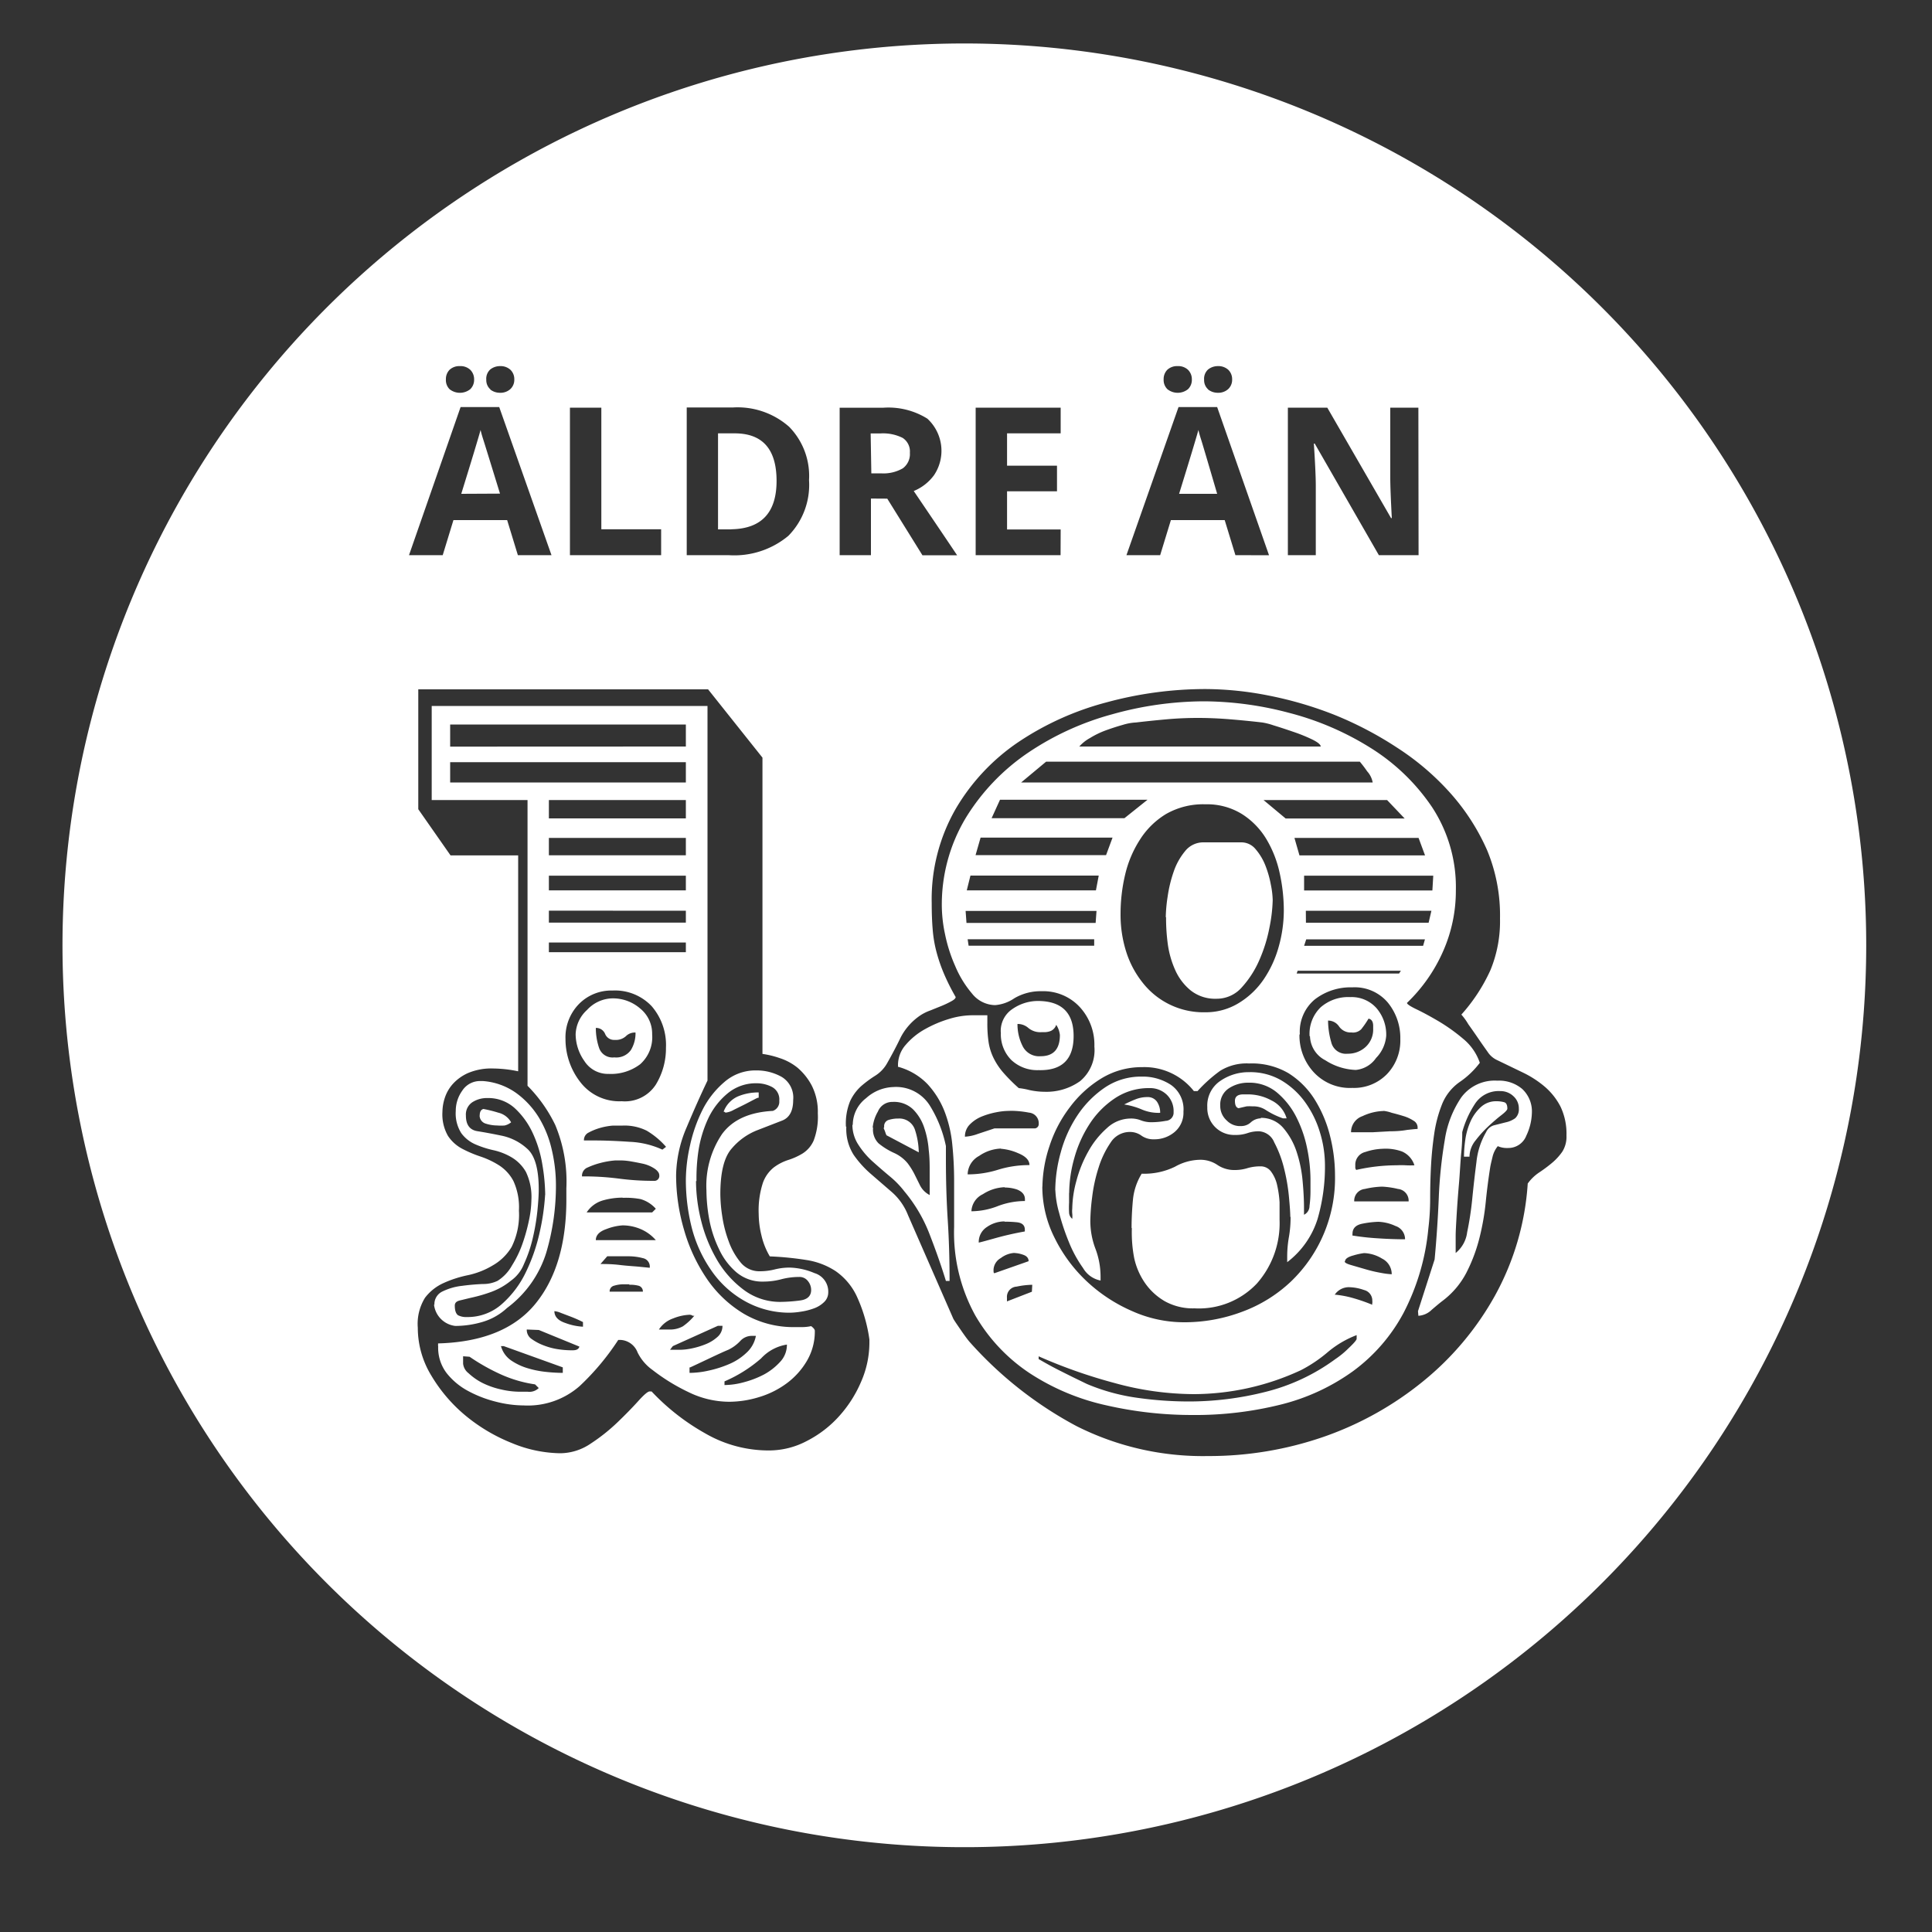 <?xml version="1.0" encoding="utf-8"?><!DOCTYPE svg PUBLIC "-//W3C//DTD SVG 1.1//EN" "http://www.w3.org/Graphics/SVG/1.1/DTD/svg11.dtd"><svg xmlns="http://www.w3.org/2000/svg" viewBox="0 0 200 200"><rect x="0" y="0" width="200" height="200" fill="#333333" stroke="none"/><defs><style>.cls-1{fill:#fff;}</style></defs><title>Artboard 2</title><g id="Layer_2" data-name="Layer 2"><path class="cls-1" d="M193.19,97.86A93.36,93.36,0,1,1,99.83,4.5,93.36,93.36,0,0,1,193.19,97.86ZM57.09,57.47,51.68,42.14h-4L42.34,57.47h3.49l1.11-3.63H52.5l1.11,3.63ZM46.54,40.29a1.72,1.72,0,0,0,2.14,0,1.34,1.34,0,0,0,.4-1,1.37,1.37,0,0,0-.39-1,1.47,1.47,0,0,0-1.08-.39,1.49,1.49,0,0,0-1.06.37,1.36,1.36,0,0,0-.39,1A1.33,1.33,0,0,0,46.54,40.29Zm1.21,10.83q1.63-5.27,2-6.61.08.38.28,1t1.73,5.59Zm3-10.8a1.62,1.62,0,0,0,1,.34,1.52,1.52,0,0,0,1.08-.38,1.31,1.31,0,0,0,.41-1,1.34,1.34,0,0,0-.4-1,1.51,1.51,0,0,0-1.08-.38,1.62,1.62,0,0,0-1,.34,1.29,1.29,0,0,0-.42,1.07A1.26,1.26,0,0,0,50.78,40.32ZM68.44,57.47V54.79H62.25V42.2H59V57.47ZM81.69,44.18a8.07,8.07,0,0,0-5.8-2H71.09V57.47h4.32a8.75,8.75,0,0,0,6.2-2,7.52,7.52,0,0,0,2.14-5.77A7.26,7.26,0,0,0,81.69,44.18Zm-6,10.62H74.33V44.86h1.72q4.34,0,4.34,4.92T75.72,54.79Zm16.16-3.18,3.64,5.86h3.59q-1-1.5-4.49-6.65a4.91,4.91,0,0,0,2.1-1.64A4.52,4.52,0,0,0,96,43.34a7.61,7.61,0,0,0-4.6-1.13H86.92V57.47h3.24V51.61Zm-1.72-6.75h1a4.53,4.53,0,0,1,2.31.46,1.67,1.67,0,0,1,.75,1.54,1.83,1.83,0,0,1-.73,1.61A4,4,0,0,1,91.2,49h-1Zm19.67,9.94h-5.55V50.86h5.17V48.21h-5.17V44.86h5.55V42.2H101V57.47h8.79Zm21.57,2.67L126,42.14h-4l-5.39,15.33h3.49l1.11-3.63h5.57l1.11,3.63ZM120.85,40.29a1.71,1.71,0,0,0,2.13,0,1.33,1.33,0,0,0,.4-1,1.37,1.37,0,0,0-.39-1,1.47,1.47,0,0,0-1.08-.39,1.49,1.49,0,0,0-1.06.37,1.36,1.36,0,0,0-.39,1A1.33,1.33,0,0,0,120.85,40.29Zm1.21,10.83q1.63-5.27,2-6.61.08.38.28,1T126,51.12Zm3-10.8a1.63,1.63,0,0,0,1,.34,1.52,1.52,0,0,0,1.08-.38,1.31,1.31,0,0,0,.41-1,1.35,1.35,0,0,0-.4-1,1.52,1.52,0,0,0-1.08-.38,1.63,1.63,0,0,0-1,.34,1.29,1.29,0,0,0-.42,1.07A1.27,1.27,0,0,0,125.08,40.32Zm21.77,1.88h-2.91v7.22q0,1.23.16,4.21H144L137.4,42.2h-4.08V57.47h2.89V50.28q0-1.3-.2-4.36h.09l6.64,11.55h4.11ZM43.25,137.45a9.52,9.52,0,0,0,1.43,5,16,16,0,0,0,3.58,4.15A17.94,17.94,0,0,0,53,149.39a13.48,13.48,0,0,0,5,1.05,5.67,5.67,0,0,0,3.15-1,19.08,19.08,0,0,0,2.77-2.2q1.24-1.19,2.15-2.2t1.19-1h.19A23.17,23.17,0,0,0,73,148.38a13.1,13.1,0,0,0,6.69,1.77,8.38,8.38,0,0,0,3.87-1,11.52,11.52,0,0,0,3.29-2.53,12.75,12.75,0,0,0,2.29-3.58,10.11,10.11,0,0,0,.86-4v-.38a15.86,15.86,0,0,0-1.34-4.54,6.57,6.57,0,0,0-2.15-2.53,7.62,7.62,0,0,0-3-1.15,32.6,32.6,0,0,0-3.82-.38,7.58,7.58,0,0,1-.86-2.15,9.66,9.66,0,0,1-.29-2.25,9.18,9.18,0,0,1,.43-3.2,3.55,3.55,0,0,1,1.15-1.62,5.07,5.07,0,0,1,1.48-.76,6.79,6.79,0,0,0,1.48-.67,3,3,0,0,0,1.15-1.34,6.92,6.92,0,0,0,.43-2.82,6,6,0,0,0-.62-2.86,6.27,6.27,0,0,0-1.48-1.86,5.74,5.74,0,0,0-1.86-1,9.38,9.38,0,0,0-1.77-.43V78.43l-5.63-7.07h-30V83.77l3.34,4.78h7V110.9a13.25,13.25,0,0,0-2.58-.29,6.16,6.16,0,0,0-2.63.48,4.74,4.74,0,0,0-1.58,1.15,4.06,4.06,0,0,0-.81,1.43,4.83,4.83,0,0,0-.24,1.43,4.47,4.47,0,0,0,.57,2.48,4,4,0,0,0,1.48,1.34,12.51,12.51,0,0,0,1.91.81,8.84,8.84,0,0,1,1.91.91,4.32,4.32,0,0,1,1.48,1.62,6.52,6.52,0,0,1,.57,3.06,7.52,7.52,0,0,1-.76,3.77A5.38,5.38,0,0,1,51,131a8.35,8.35,0,0,1-2.53,1,11.89,11.89,0,0,0-2.53.81A5,5,0,0,0,44,134.34,5.12,5.12,0,0,0,43.25,137.45Zm2.1,1.91v-.29q6.88-.19,10.08-4.11t3.2-10.79V123a15.17,15.17,0,0,0-1.15-6.54,15,15,0,0,0-2.87-4.06V82.82H44.69V73.08H73.24v38.78q-1.05,2.2-2.15,4.82a13,13,0,0,0-1.1,5,20.09,20.09,0,0,0,.81,5.59,17.54,17.54,0,0,0,2.34,5.06A12.22,12.22,0,0,0,77,136a10.14,10.14,0,0,0,5.35,1.38h.76a4.38,4.38,0,0,0,.86-.1c.25.19.38.35.38.48a6,6,0,0,1-.81,3.1,7.77,7.77,0,0,1-2.1,2.34,9.26,9.26,0,0,1-2.87,1.43,10.64,10.64,0,0,1-3.1.48,9.65,9.65,0,0,1-4.2-1,20.11,20.11,0,0,1-3.72-2.29A4.85,4.85,0,0,1,66,140a2,2,0,0,0-1.72-1.29H64a25.91,25.91,0,0,1-4,4.78,8.13,8.13,0,0,1-5.78,2,11.77,11.77,0,0,1-2.86-.38,12.31,12.31,0,0,1-2.87-1.1,7.1,7.1,0,0,1-2.25-1.86A4.32,4.32,0,0,1,45.36,139.36Zm-.38-4.3a1.45,1.45,0,0,1,.86-1.38,6.11,6.11,0,0,1,2-.57c.73-.1,1.45-.16,2.15-.19a3.4,3.4,0,0,0,1.53-.33A4.37,4.37,0,0,0,53,131a11,11,0,0,0,1.1-2.29,18.44,18.44,0,0,0,.67-2.44,10.78,10.78,0,0,0,.24-2.05,6,6,0,0,0-.57-2.91A4.16,4.16,0,0,0,53,119.83a6.39,6.39,0,0,0-1.91-.76,10.19,10.19,0,0,1-1.91-.62,3.57,3.57,0,0,1-1.43-1.15,3.81,3.81,0,0,1-.57-2.29,3.59,3.59,0,0,1,.67-2.1,2.19,2.19,0,0,1,1.91-1H50a6.78,6.78,0,0,1,3.44,1.24,8.87,8.87,0,0,1,2.34,2.53,11.17,11.17,0,0,1,1.34,3.34,16,16,0,0,1,.43,3.58,24.42,24.42,0,0,1-1,7.07,11.33,11.33,0,0,1-4.06,5.73A6.36,6.36,0,0,1,50,136.83a9.94,9.94,0,0,1-2.87.43,2.51,2.51,0,0,1-2.2-2.2ZM71,77.28V75H46.6v2.29ZM46.6,81H71V78.9H46.6Zm9.84,42.69a19.66,19.66,0,0,0-.29-3.1,12.4,12.4,0,0,0-1-3.29,8.14,8.14,0,0,0-1.86-2.58,4.08,4.08,0,0,0-2.86-1.05,2.77,2.77,0,0,0-1.53.43,1.52,1.52,0,0,0-.67,1.38q0,1.43,1.19,1.62t2.58.48a5.6,5.6,0,0,1,2.58,1.34q1.19,1.05,1.19,4.2,0,.86-.14,2.24a22.71,22.71,0,0,1-.48,2.82,13.93,13.93,0,0,1-.91,2.67,3.85,3.85,0,0,1-1.34,1.72,7.06,7.06,0,0,1-2,1.15,15.3,15.3,0,0,1-1.91.57c-.57.13-1,.24-1.38.33s-.53.27-.53.53c0,.51.11.83.33,1a1.81,1.81,0,0,0,.91.19A5.33,5.33,0,0,0,51.95,135a10.34,10.34,0,0,0,2.48-3.29,18.57,18.57,0,0,0,1.43-4.11A24.53,24.53,0,0,0,56.43,123.7Zm-8.5,16.71v.76a1.44,1.44,0,0,0,.57,1,6.19,6.19,0,0,0,1.43,1,8.34,8.34,0,0,0,1.91.67,8.62,8.62,0,0,0,1.91.24h.86a1.37,1.37,0,0,0,1.15-.38l-.38-.38a13.24,13.24,0,0,1-3.58-1.05,21.07,21.07,0,0,1-3.2-1.81Zm1.72-24.93c0-.38.13-.6.38-.67a13.28,13.28,0,0,1,1.53.38,2.07,2.07,0,0,1,1.34,1,1.63,1.63,0,0,1-.67.33,4.81,4.81,0,0,1-.76,0,4,4,0,0,1-1.19-.19A.88.88,0,0,1,49.65,115.48Zm2.2,23.88a2.65,2.65,0,0,0,1.05,1.48,6.09,6.09,0,0,0,1.72.81,10.09,10.09,0,0,0,1.91.38,17.18,17.18,0,0,0,1.72.1v-.57l-6.11-2.2Zm2.67-1.72a1.14,1.14,0,0,0,.53,1,5.41,5.41,0,0,0,1.29.67,6.74,6.74,0,0,0,1.48.38,9.19,9.19,0,0,0,1.19.1h.29c.38,0,.6-.13.67-.38l-4.2-1.72Zm2.29-52.91H71V82.82H56.82Zm0,3.82H71V86.74H56.82Zm0,3.63H71V90.65H56.82Zm0,2.1v1.24H71V94.28Zm0,4.3H71v-1H56.82Zm.57,37.15q0,.86,1.15,1.24a6.13,6.13,0,0,0,1.81.38v-.48a13.33,13.33,0,0,0-1.29-.57l-1-.38A2.21,2.21,0,0,0,57.39,135.73Zm1.15-28.17A7.22,7.22,0,0,0,60.06,112a5.09,5.09,0,0,0,4.3,2,3.81,3.81,0,0,0,3.53-1.72,7.19,7.19,0,0,0,1.05-3.82,6.14,6.14,0,0,0-1.48-4.3,5.22,5.22,0,0,0-4.06-1.62A4.69,4.69,0,0,0,59.87,104,4.94,4.94,0,0,0,58.54,107.56Zm1.05-.48a3.56,3.56,0,0,1,1.19-2.53,3.65,3.65,0,0,1,2.63-1.19,4.31,4.31,0,0,1,2.86,1.05,3.35,3.35,0,0,1,1.24,2.67,3.75,3.75,0,0,1-1.24,3.1,5,5,0,0,1-3.25,1,2.89,2.89,0,0,1-2.53-1.34A4.86,4.86,0,0,1,59.59,107.08Zm.67,14.71A28.38,28.38,0,0,1,64,122a27.26,27.26,0,0,0,3.68.24.51.51,0,0,0,.57-.57c0-.25-.18-.49-.53-.72a3.68,3.68,0,0,0-1.15-.48c-.42-.09-.83-.17-1.24-.24a6.92,6.92,0,0,0-.91-.1l-.76,0a8.57,8.57,0,0,0-1.43.24,7.79,7.79,0,0,0-1.38.48A.92.92,0,0,0,60.25,121.79Zm.19-3.72H61.5q1.62,0,3.68.14a9,9,0,0,1,3.39.81l.38-.29a8.23,8.23,0,0,0-2-1.67,5.14,5.14,0,0,0-2.48-.53l-1,0a6.6,6.6,0,0,0-1.34.24,5.9,5.9,0,0,0-1.19.48A.86.86,0,0,0,60.45,118.06Zm4,5.92a7.46,7.46,0,0,0-2.05.29,3,3,0,0,0-1.67,1.24h6.78l.38-.38a3.36,3.36,0,0,0-1.58-1A8.19,8.19,0,0,0,64.46,124Zm-2.77-17.57a6.43,6.43,0,0,0,.33,2.05,1.47,1.47,0,0,0,1.58,1,1.86,1.86,0,0,0,1.72-.76,3.36,3.36,0,0,0,.48-1.81,1.3,1.3,0,0,0-1,.38,1.55,1.55,0,0,1-1.15.38,1,1,0,0,1-1-.62A1,1,0,0,0,61.69,106.41Zm2.77,20.44a5.63,5.63,0,0,0-1.67.38q-1.1.38-1.1,1.15h6.21a4.3,4.3,0,0,0-1.58-1.15A4.78,4.78,0,0,0,64.46,126.85Zm-2.29,4c.51,0,1.18,0,2,.1s1.53.13,2.1.19l1,.1a.89.89,0,0,0-.72-1,5.75,5.75,0,0,0-1.48-.19h-2.2Zm3,2.1h-.57a3.29,3.29,0,0,0-1,.14.6.6,0,0,0-.48.62h3.44a.6.6,0,0,0-.48-.62A3.32,3.32,0,0,0,65.13,133Zm6.3,3.15a5.08,5.08,0,0,0-1.77.38,2.88,2.88,0,0,0-1.48,1.15h1a2.75,2.75,0,0,0,1.48-.33,6,6,0,0,0,1.19-1.1.4.4,0,0,1-.19,0A.44.44,0,0,0,71.43,136.11Zm-1.81,3.25-.29.38h1.05a6.29,6.29,0,0,0,1.19-.14,8.23,8.23,0,0,0,1.43-.43,4.07,4.07,0,0,0,1.24-.76,1.5,1.5,0,0,0,.52-1.15h-.48ZM71,122.07a16.51,16.51,0,0,1,.43-3.49,15.68,15.68,0,0,1,1.29-3.68A9.27,9.27,0,0,1,75,112a4.88,4.88,0,0,1,3.29-1.19,5.29,5.29,0,0,1,2.63.67,2.5,2.5,0,0,1,1.19,2.39q0,1.72-1.19,2.15l-2.58,1a6.65,6.65,0,0,0-2.58,1.86q-1.2,1.34-1.19,4.78a16,16,0,0,0,.19,2.2,12.64,12.64,0,0,0,.67,2.63,7.29,7.29,0,0,0,1.24,2.2,2.49,2.49,0,0,0,2,.91,6.22,6.22,0,0,0,1.53-.19,6.33,6.33,0,0,1,1.53-.19,7,7,0,0,1,2.58.57,2,2,0,0,1,1.43,2,1.37,1.37,0,0,1-.43,1,2.91,2.91,0,0,1-1.1.67,6.78,6.78,0,0,1-1.34.33,7.79,7.79,0,0,1-1.05.1A9.41,9.41,0,0,1,77,134.63a10.32,10.32,0,0,1-3.39-3.15,13.67,13.67,0,0,1-2-4.39A20.16,20.16,0,0,1,71,122.07Zm.38,19.48v.57a9.27,9.27,0,0,0,2-.24,11.5,11.5,0,0,0,2.1-.67,6,6,0,0,0,1.77-1.15,3.13,3.13,0,0,0,1-1.77h-.38a1.6,1.6,0,0,0-1.24.53,4.19,4.19,0,0,1-1.24.91q-.48.19-2,.91T71.43,141.56Zm.67-19.29a17.14,17.14,0,0,0,.52,4.06,15.4,15.4,0,0,0,1.63,4.06A10.44,10.44,0,0,0,77,133.53a6.26,6.26,0,0,0,3.92,1.24,16.68,16.68,0,0,0,1.86-.14q1.19-.14,1.19-1.1a1.46,1.46,0,0,0-.33-.91,1.09,1.09,0,0,0-.91-.43,7.31,7.31,0,0,0-1.86.24,7.26,7.26,0,0,1-1.86.24,4.13,4.13,0,0,1-2.82-1,7.05,7.05,0,0,1-1.77-2.39,12.19,12.19,0,0,1-1-3.06,17.11,17.11,0,0,1-.29-3,9.57,9.57,0,0,1,1.62-5.83q1.62-2.2,5.25-2.39a1,1,0,0,0,.67-1.05,1.45,1.45,0,0,0-.76-1.43,3.4,3.4,0,0,0-1.53-.38,4.57,4.57,0,0,0-3.06,1.05,7.51,7.51,0,0,0-2,2.58,12.45,12.45,0,0,0-1,3.25A19.25,19.25,0,0,0,72.1,122.26Zm6.49-9.17v.57q0-.09-.43.14l-1,.52-1.15.57a2.19,2.19,0,0,1-.86.29.28.28,0,0,0-.19-.1,2.78,2.78,0,0,1,1.48-1.58A5.41,5.41,0,0,1,78.59,113.09ZM75,143v.38a7.88,7.88,0,0,0,2-.29,9.94,9.94,0,0,0,2.1-.81A6.36,6.36,0,0,0,80.74,141a2.56,2.56,0,0,0,.72-1.81,4.59,4.59,0,0,0-2.67,1.43A14.37,14.37,0,0,1,75,143Zm12.61-26.36a5,5,0,0,0,.76,2.91,10.68,10.68,0,0,0,1.81,2l2.15,1.86A6.14,6.14,0,0,1,94,125.8l4.68,10.7c.06.13.32.51.76,1.15s.76,1.08,1,1.34a39.89,39.89,0,0,0,11,8.64,29.06,29.06,0,0,0,13.61,3.1,36.31,36.31,0,0,0,12-2A33.9,33.9,0,0,0,147.31,143a30.47,30.47,0,0,0,7.45-8.88,27.68,27.68,0,0,0,3.39-11.6,4.6,4.6,0,0,1,1.19-1.15,14.6,14.6,0,0,0,1.34-1,5.91,5.91,0,0,0,1.05-1.15,2.89,2.89,0,0,0,.43-1.67,6.5,6.5,0,0,0-.62-3,6.85,6.85,0,0,0-1.62-2.05,10.58,10.58,0,0,0-2.29-1.48L155,109.75a2.33,2.33,0,0,1-1-.86q-.48-.67-1-1.43t-1-1.43a6.16,6.16,0,0,0-.72-1,18,18,0,0,0,3-4.58,13.24,13.24,0,0,0,1-5.35A17.55,17.55,0,0,0,153.94,88a22.49,22.49,0,0,0-3.82-5.92,26.94,26.94,0,0,0-5.49-4.68A37,37,0,0,0,138.14,74a38.87,38.87,0,0,0-6.83-2,34.17,34.17,0,0,0-6.5-.67,39.11,39.11,0,0,0-10.27,1.38,30.13,30.13,0,0,0-9.12,4.11,21.44,21.44,0,0,0-6.49,6.92,18.78,18.78,0,0,0-2.48,9.74q0,1.53.1,2.72a13.07,13.07,0,0,0,.38,2.29,16.72,16.72,0,0,0,.76,2.24,22.17,22.17,0,0,0,1.24,2.48c0,.13-.14.27-.43.43a9.58,9.58,0,0,1-1,.48l-1.19.48a5,5,0,0,0-.91.43,6.16,6.16,0,0,0-2.15,2.34q-.62,1.29-1.38,2.63a3.61,3.61,0,0,1-1.24,1.34,11.72,11.72,0,0,0-1.43,1.05A4.81,4.81,0,0,0,88,114,6.1,6.1,0,0,0,87.57,116.63Zm.67-.19a3.48,3.48,0,0,1,1.38-2.77,4.4,4.4,0,0,1,2.82-1.15,4.12,4.12,0,0,1,3.77,1.91,12.85,12.85,0,0,1,1.67,4.2V120q0,3.34.19,6.3t.19,6.3h-.38q-.67-2.2-1.67-4.78a15.6,15.6,0,0,0-2.63-4.49,9.42,9.42,0,0,0-1.48-1.53q-.91-.76-1.77-1.53a8.41,8.41,0,0,1-1.48-1.72A3.77,3.77,0,0,1,88.24,116.44Zm2.1.29a2,2,0,0,0,.57,1.62,7.22,7.22,0,0,0,1.62,1,3.87,3.87,0,0,1,1.38,1.05,7.5,7.5,0,0,1,.72,1.15l.57,1.15a2.28,2.28,0,0,0,1,1v-2.48c0-.64,0-1.37-.1-2.2a9.33,9.33,0,0,0-.48-2.34,4.85,4.85,0,0,0-1.15-1.86,2.84,2.84,0,0,0-2.1-.76,1.6,1.6,0,0,0-1.53,1A4.07,4.07,0,0,0,90.34,116.72Zm1.15-.09a.66.66,0,0,1,.48-.72,3.3,3.3,0,0,1,1-.14A1.7,1.7,0,0,1,94.73,117a7.87,7.87,0,0,1,.38,2.29l-3.25-1.72q-.1,0-.19-.29a4,4,0,0,0-.19-.48Zm1.43-6.21v-.19a3.16,3.16,0,0,1,.81-2.1,7.22,7.22,0,0,1,2-1.62,12.26,12.26,0,0,1,2.48-1.05,8.37,8.37,0,0,1,2.34-.38h1.62v.76a13.13,13.13,0,0,0,.14,2.1,5.7,5.7,0,0,0,.53,1.62,7.05,7.05,0,0,0,1,1.48,18.08,18.08,0,0,0,1.58,1.58,7.61,7.61,0,0,1,1.05.19,7.45,7.45,0,0,0,1.62.19,6,6,0,0,0,3.68-1.1,4.17,4.17,0,0,0,1.48-3.58,5.76,5.76,0,0,0-1.53-4.11,5.14,5.14,0,0,0-3.92-1.62,5.36,5.36,0,0,0-2.82.72,4.11,4.11,0,0,1-2,.72,3.11,3.11,0,0,1-2.39-1.19A10.85,10.85,0,0,1,98.88,100a15.88,15.88,0,0,1-1.05-3.29A14.5,14.5,0,0,1,97.5,94,17.41,17.41,0,0,1,100,84.63a22.09,22.09,0,0,1,6.4-6.69,29.24,29.24,0,0,1,8.74-4,35.49,35.49,0,0,1,9.5-1.34,34.87,34.87,0,0,1,8.79,1.19,29.93,29.93,0,0,1,8.45,3.63,21.2,21.2,0,0,1,6.35,6.11,15.08,15.08,0,0,1,2.48,8.64,15.46,15.46,0,0,1-1.34,6.35,16.67,16.67,0,0,1-3.72,5.3q0,.19,1,.67t2.29,1.24a18.72,18.72,0,0,1,2.53,1.81,5.51,5.51,0,0,1,1.72,2.48,8.85,8.85,0,0,1-2.1,2,5.13,5.13,0,0,0-1.81,2.29,13.45,13.45,0,0,0-.81,3.06q-.24,1.62-.33,3.29t-.09,3.39a25.44,25.44,0,0,1-.19,3.15,23.69,23.69,0,0,1-2.58,8.74,18,18,0,0,1-5.21,6,21.69,21.69,0,0,1-7.4,3.44,36.61,36.61,0,0,1-9.26,1.1,39.75,39.75,0,0,1-8.88-1,23.86,23.86,0,0,1-7.88-3.29,18,18,0,0,1-5.68-6,17.76,17.76,0,0,1-2.2-9.17c0-.76,0-1.54,0-2.34s0-1.61,0-2.44a37.06,37.06,0,0,0-.19-3.77,13,13,0,0,0-.81-3.44,9,9,0,0,0-1.77-2.82A6.67,6.67,0,0,0,92.92,110.42Zm7-16.14.09,1.24h13.37l.09-1.24ZM104.38,115a7,7,0,0,0-1.24.14,7.89,7.89,0,0,0-1.48.43,3.65,3.65,0,0,0-1.24.81,1.75,1.75,0,0,0-.53,1.29,4.56,4.56,0,0,0,1.34-.29l1.72-.57h4.2a.45.45,0,0,0,.38-.48,1.1,1.1,0,0,0-1-1.15,10.43,10.43,0,0,0-1.82-.19Zm-4.3-22.83h13.37l.29-1.53H100.46Zm.19,5.73h13v-.67H100.17Zm3.34,21a4.21,4.21,0,0,0-2.25.76,2.23,2.23,0,0,0-1.19,1.91,10.48,10.48,0,0,0,3.15-.48,10.85,10.85,0,0,1,3.25-.48q0-.76-1.19-1.24A5.43,5.43,0,0,0,103.61,118.92Zm.38,4a4.4,4.4,0,0,0-2.24.72,2.06,2.06,0,0,0-1.19,1.77,7.63,7.63,0,0,0,2.72-.53,7.92,7.92,0,0,1,2.82-.53v-.19q0-.67-.81-1A4.15,4.15,0,0,0,104,122.93Zm-3-34.38H114.5l.67-1.81H101.51Zm3,37.92a3.21,3.21,0,0,0-1.81.57,1.84,1.84,0,0,0-.86,1.62q.09,0,1.62-.43a32.3,32.3,0,0,1,3.15-.72v-.19c0-.44-.27-.7-.81-.76A11.73,11.73,0,0,0,104,126.47Zm-1.34-41.74h13.75l2.39-1.91H103.52Zm2.39,45a2.57,2.57,0,0,0-1.43.53,1.47,1.47,0,0,0-.76,1.19c0,.26,0,.38.1.38l3.53-1.24q0-.48-.57-.67A3,3,0,0,0,105,129.71Zm8.4-28.94H103l-.09-.29h10.5Zm-9.84,6.11a2.72,2.72,0,0,1,1.24-2.44,4.65,4.65,0,0,1,2.58-.81q3.72,0,3.72,3.63t-3.63,3.53a3.91,3.91,0,0,1-2.82-1.05A3.77,3.77,0,0,1,103.61,106.89ZM106.86,133a8.52,8.52,0,0,0-1.62.19,1.06,1.06,0,0,0-1,1.15v.38l2.58-1ZM105.33,106a5,5,0,0,0,.53,2.29,1.9,1.9,0,0,0,1.86,1.05q2,0,2-2.2a2.37,2.37,0,0,0-.38-1.05,1.06,1.06,0,0,1-.53.62,1.82,1.82,0,0,1-.72.14h-.29a1.92,1.92,0,0,1-1.34-.43A1.66,1.66,0,0,0,105.33,106Zm.38-25H142.1a2.33,2.33,0,0,0-.57-1.15,12.19,12.19,0,0,0-.76-1H108.29Zm1.81,59.4v.29q1.15.67,2,1.1t1.62.81l1.38.67a20.62,20.62,0,0,0,5.21,1.43,38.11,38.11,0,0,0,5.3.38,32.38,32.38,0,0,0,8-1,20.57,20.57,0,0,0,7.21-3.39,8.92,8.92,0,0,0,1.34-1.1q.86-.81.86-1v-.38a10.28,10.28,0,0,0-3,1.77,14.47,14.47,0,0,1-2.77,1.86,26.44,26.44,0,0,1-11.08,2.48,31.12,31.12,0,0,1-8.21-1.15A53.58,53.58,0,0,1,107.53,140.41Zm.38-17.57a11.82,11.82,0,0,0,1.29,5.35,15.59,15.59,0,0,0,3.34,4.49,16.45,16.45,0,0,0,4.68,3.06,13.13,13.13,0,0,0,5.3,1.15,16.93,16.93,0,0,0,6.11-1.1,14.74,14.74,0,0,0,5-3.1,14.81,14.81,0,0,0,4.58-11,16.73,16.73,0,0,0-.53-4.15,13,13,0,0,0-1.58-3.72,8.59,8.59,0,0,0-2.72-2.72,7.49,7.49,0,0,0-4.06-1,5.2,5.2,0,0,0-3,.76,14.94,14.94,0,0,0-2.34,2.1h-.38a6.53,6.53,0,0,0-5.35-2.48,8,8,0,0,0-4.2,1.15,11.65,11.65,0,0,0-3.29,3,13.42,13.42,0,0,0-2.1,4A13.82,13.82,0,0,0,107.91,122.84Zm1.34.38a15,15,0,0,1,.57-3.92,13,13,0,0,1,1.72-3.82,10.5,10.5,0,0,1,2.82-2.87,6.67,6.67,0,0,1,3.87-1.15,5.29,5.29,0,0,1,3,.86,3.08,3.08,0,0,1,1.29,2.77,2.6,2.6,0,0,1-.91,2.1,3.23,3.23,0,0,1-2.15.76,2.13,2.13,0,0,1-1.29-.38,2,2,0,0,0-1.19-.38,2.34,2.34,0,0,0-2,1.1,9.67,9.67,0,0,0-1.24,2.58,16.22,16.22,0,0,0-.67,3.06,21.37,21.37,0,0,0-.19,2.44,8.11,8.11,0,0,0,.53,2.91,8.16,8.16,0,0,1,.53,2.91v.38a2.68,2.68,0,0,1-1.81-1.29,12.93,12.93,0,0,1-1.48-2.72,23.41,23.41,0,0,1-1-3A10,10,0,0,1,109.25,123.22Zm1.43.29v1a9.17,9.17,0,0,0,0,1,.85.85,0,0,0,.33.67,2.73,2.73,0,0,0,0-.53,2.58,2.58,0,0,1,0-.53,11.35,11.35,0,0,1,.43-2.87,12.79,12.79,0,0,1,1.24-3.06,9,9,0,0,1,1.91-2.39,3.62,3.62,0,0,1,2.43-1,2.73,2.73,0,0,1,1.1.19,3,3,0,0,0,1.19.19,8.14,8.14,0,0,0,1.38-.14.85.85,0,0,0,.81-.91,2.36,2.36,0,0,0-.72-1.81,2.49,2.49,0,0,0-1.77-.67,6.31,6.31,0,0,0-3.58,1.05,9.14,9.14,0,0,0-2.63,2.67,12.61,12.61,0,0,0-1.58,3.53A13.72,13.72,0,0,0,110.68,123.5Zm1.05-46.22h25q0-.29-.86-.72a16.72,16.72,0,0,0-2-.81q-1.1-.38-2.05-.67a6.71,6.71,0,0,0-1.15-.29q-1.63-.19-3.34-.33T124,74.32q-1.62,0-3.2.14t-3.2.33a5.45,5.45,0,0,0-1.34.24q-.86.24-1.77.57a9.06,9.06,0,0,0-1.67.81A4,4,0,0,0,111.73,77.28ZM116,94.66a12.61,12.61,0,0,0,.57,3.82,9.93,9.93,0,0,0,1.72,3.25,8,8,0,0,0,6.49,3.06,6.53,6.53,0,0,0,3.53-1,8.39,8.39,0,0,0,2.53-2.44,11.45,11.45,0,0,0,1.53-3.34,13.89,13.89,0,0,0,.53-3.77,18.1,18.1,0,0,0-.43-3.87,11.59,11.59,0,0,0-1.39-3.53,7.84,7.84,0,0,0-2.53-2.58,6.88,6.88,0,0,0-3.77-1,7.75,7.75,0,0,0-4.06,1A8.25,8.25,0,0,0,118,86.93a11.51,11.51,0,0,0-1.53,3.63A17.62,17.62,0,0,0,116,94.66Zm.38,19.67c.38-.19.76-.37,1.15-.52a3.21,3.21,0,0,1,1.24-.24,1.15,1.15,0,0,1,1,.48,2,2,0,0,1,.33,1.15,4.4,4.4,0,0,1-1.86-.33A7.46,7.46,0,0,0,116.41,114.34Zm.76,12.8q0-1.43.14-2.91a6.26,6.26,0,0,1,.91-2.72,7.25,7.25,0,0,0,3.44-.72,5.46,5.46,0,0,1,2.58-.72,3.14,3.14,0,0,1,1.81.53,3.12,3.12,0,0,0,1.81.53,4.34,4.34,0,0,0,1.29-.19,4.71,4.71,0,0,1,1.38-.19,1.32,1.32,0,0,1,1.1.57,3.7,3.7,0,0,1,.62,1.43,10.93,10.93,0,0,1,.24,1.72q0,.86,0,1.43v.38a9.43,9.43,0,0,1-2.34,6.59,8.26,8.26,0,0,1-6.45,2.58,6,6,0,0,1-3.06-.72,6.39,6.39,0,0,1-2.05-1.86,7.23,7.23,0,0,1-1.15-2.63A14,14,0,0,1,117.17,127.13Zm3.54-32.19a15.7,15.7,0,0,1,.19-2.1,13.79,13.79,0,0,1,.62-2.58,6.71,6.71,0,0,1,1.19-2.15,2.4,2.4,0,0,1,1.91-.91h3.92a1.9,1.9,0,0,1,1.48.72,5.88,5.88,0,0,1,1,1.67,10.79,10.79,0,0,1,.57,2,9,9,0,0,1,.19,1.58,16.1,16.1,0,0,1-.33,2.82,15.64,15.64,0,0,1-1.05,3.39,10.25,10.25,0,0,1-1.81,2.82,3.45,3.45,0,0,1-2.63,1.19,4.08,4.08,0,0,1-2.67-.86,5.73,5.73,0,0,1-1.62-2.15,9.84,9.84,0,0,1-.76-2.72A20.2,20.2,0,0,1,120.71,94.95Zm12.89,31q0-.57-.14-2.05a19.42,19.42,0,0,0-.52-3,11.62,11.62,0,0,0-1-2.63,1.82,1.82,0,0,0-1.58-1.15,3.49,3.49,0,0,0-1.19.19,3.78,3.78,0,0,1-1.29.19,2.78,2.78,0,0,1-2.87-2.87,3.07,3.07,0,0,1,1.34-2.72,5.16,5.16,0,0,1,3-.91,6.37,6.37,0,0,1,3.34.86,8.18,8.18,0,0,1,2.44,2.24,10.47,10.47,0,0,1,1.53,3.1,11.73,11.73,0,0,1,.53,3.44,19.43,19.43,0,0,1-.76,5.54,9,9,0,0,1-3.15,4.49v-.57a11.69,11.69,0,0,1,.19-2.1A11.74,11.74,0,0,0,133.6,126Zm-3.06-10.22a3,3,0,0,1,2.34,1.05,7.26,7.26,0,0,1,1.38,2.48,13.36,13.36,0,0,1,.62,3.06c.1,1.08.14,2,.14,2.77v.67a1,1,0,0,0,.57-.91,11.38,11.38,0,0,0,.1-1.48v-1.34a16.24,16.24,0,0,0-.33-3.06,12.63,12.63,0,0,0-1.1-3.25,8.08,8.08,0,0,0-2-2.58,4.44,4.44,0,0,0-3-1.05,3.6,3.6,0,0,0-2,.57,2,2,0,0,0-.91,1.81A2,2,0,0,0,127,116a1.9,1.9,0,0,0,1.48.57,1.46,1.46,0,0,0,1-.38A1.59,1.59,0,0,1,130.54,115.77Zm-2.29-1c-.26-.06-.38-.32-.38-.76s.29-.67.86-.67h.57a5.06,5.06,0,0,1,2.34.62,3,3,0,0,1,1.58,1.86h-.38a8.14,8.14,0,0,1-1.77-.86,2.31,2.31,0,0,0-1.38-.38,4.5,4.5,0,0,0-.62,0Zm2.58-31.9,2.29,1.91h12.32l-1.82-1.91Zm3.72,5.73h13l-.67-1.81H134Zm-.19,11.94-.1.29h10.6l.19-.29Zm.19,6.59A5.6,5.6,0,0,0,136,111a5.1,5.1,0,0,0,4,1.62,4.76,4.76,0,0,0,3.58-1.43,5,5,0,0,0,1.38-3.63,5.77,5.77,0,0,0-1.29-3.77,4.48,4.48,0,0,0-3.68-1.58,6.06,6.06,0,0,0-3.87,1.24A4.34,4.34,0,0,0,134.56,107.08Zm.48-14.9h13.28l.09-1.53H135Zm0,5.73h12.32l.19-.67H135.22Zm.19-2.39h12.7l.29-1.24h-13Zm.38,11.75a3.81,3.81,0,0,1,1.15-3,4.34,4.34,0,0,1,3.06-1.05,3.43,3.43,0,0,1,2.72,1.15,4.19,4.19,0,0,1,1,2.86,3.69,3.69,0,0,1-1.05,2.29,2.88,2.88,0,0,1-2.1,1.24,6.21,6.21,0,0,1-3.15-1A2.89,2.89,0,0,1,135.61,107.27Zm1.91-1.62a8.26,8.26,0,0,0,.33,2.24,1.55,1.55,0,0,0,1.67,1.19,2.69,2.69,0,0,0,1.91-.72,2.44,2.44,0,0,0,.76-1.86v-.29q0-.67-.48-.76a9.63,9.63,0,0,1-.76,1.1,1.2,1.2,0,0,1-1,.33,1.46,1.46,0,0,1-1.29-.62A1.37,1.37,0,0,0,137.52,105.65Zm.67,28.37a10.2,10.2,0,0,1,2,.38q1,.29,1.91.67a.41.41,0,0,1,0-.19.43.43,0,0,0,0-.19,1.12,1.12,0,0,0-.86-1.15,4.91,4.91,0,0,0-1.53-.29A1.76,1.76,0,0,0,138.19,134Zm1.05-3.44c0,.13.22.25.67.38l1.48.43a14.75,14.75,0,0,0,1.62.38,7.86,7.86,0,0,0,1.1.14,1.79,1.79,0,0,0-1-1.62,3.8,3.8,0,0,0-1.86-.57,7,7,0,0,0-1.1.24C139.54,130.11,139.24,130.32,139.24,130.57Zm4-15.57a5.43,5.43,0,0,0-2.15.53,1.75,1.75,0,0,0-1.19,1.67h1.15l1.1,0,1.77-.1q1,0,1.77-.14c.54-.06.91-.1,1.1-.1v-.19a.81.81,0,0,0-.43-.67,4,4,0,0,0-1.05-.48q-.62-.19-1.19-.33A3.92,3.92,0,0,0,143.25,115ZM140,127.9a26,26,0,0,0,2.63.29q1.48.1,2.82.1a1.44,1.44,0,0,0-1-1.38,4.57,4.57,0,0,0-1.77-.43,9.8,9.8,0,0,0-1.62.19c-.7.13-1.05.48-1.05,1.05Zm3.06-5.06a8.83,8.83,0,0,0-1.77.24,1.22,1.22,0,0,0-1.1,1.29h5.63a1.22,1.22,0,0,0-1.1-1.29A8.68,8.68,0,0,0,143.06,122.84Zm.1-3.92a6.12,6.12,0,0,0-1.81.33,1.35,1.35,0,0,0-1.05,1.38v.19a.38.38,0,0,0,.1.29,19,19,0,0,1,4.2-.48,8.39,8.39,0,0,1,.91,0,7.88,7.88,0,0,0,.91,0,2.32,2.32,0,0,0-1.29-1.43A5,5,0,0,0,143.15,118.92Zm3.63,16.81,1.72-5.35q.29-3.05.43-6.35a46.56,46.56,0,0,1,.62-6,10.64,10.64,0,0,1,1.72-4.44,4.29,4.29,0,0,1,3.72-1.72,3.71,3.71,0,0,1,2.58.86,3.17,3.17,0,0,1,1,2.48,5.82,5.82,0,0,1-.57,2.34,2,2,0,0,1-1.91,1.29,2.36,2.36,0,0,1-1.05-.19,2.75,2.75,0,0,0-.53,1.05c-.09.38-.18.73-.24,1.05q-.29,1.81-.48,3.72a25.48,25.48,0,0,1-.67,3.77,16.88,16.88,0,0,1-1.34,3.53,8.63,8.63,0,0,1-2.48,2.91q-.38.29-1.1.91a2.15,2.15,0,0,1-1.38.62Zm4.58-18.53c0,.38,0,1.08-.1,2.1s-.14,2.1-.24,3.25-.18,2.23-.24,3.25-.1,1.72-.1,2.1v1.81a3.27,3.27,0,0,0,1.19-2.15,32.78,32.78,0,0,0,.53-3.49q.19-1.91.43-3.77a7.72,7.72,0,0,1,1-3.1,1.28,1.28,0,0,1,.86-.72l1.15-.29a2.64,2.64,0,0,0,1-.43,1.24,1.24,0,0,0,.38-1,1.69,1.69,0,0,0-.57-1.29,1.92,1.92,0,0,0-1.34-.52,2.92,2.92,0,0,0-2.67,1.38A10.16,10.16,0,0,0,151.37,117.2ZM154.9,114a3,3,0,0,1,.81.1c.22.06.33.29.33.67q0,.19-.62.67t-1.34,1.15a12,12,0,0,0-1.34,1.48,2.72,2.72,0,0,0-.62,1.67h-.57a12.78,12.78,0,0,1,.14-1.77,7,7,0,0,1,.53-1.86,4.48,4.48,0,0,1,1.05-1.48A2.3,2.3,0,0,1,154.9,114Z"/></g></svg>